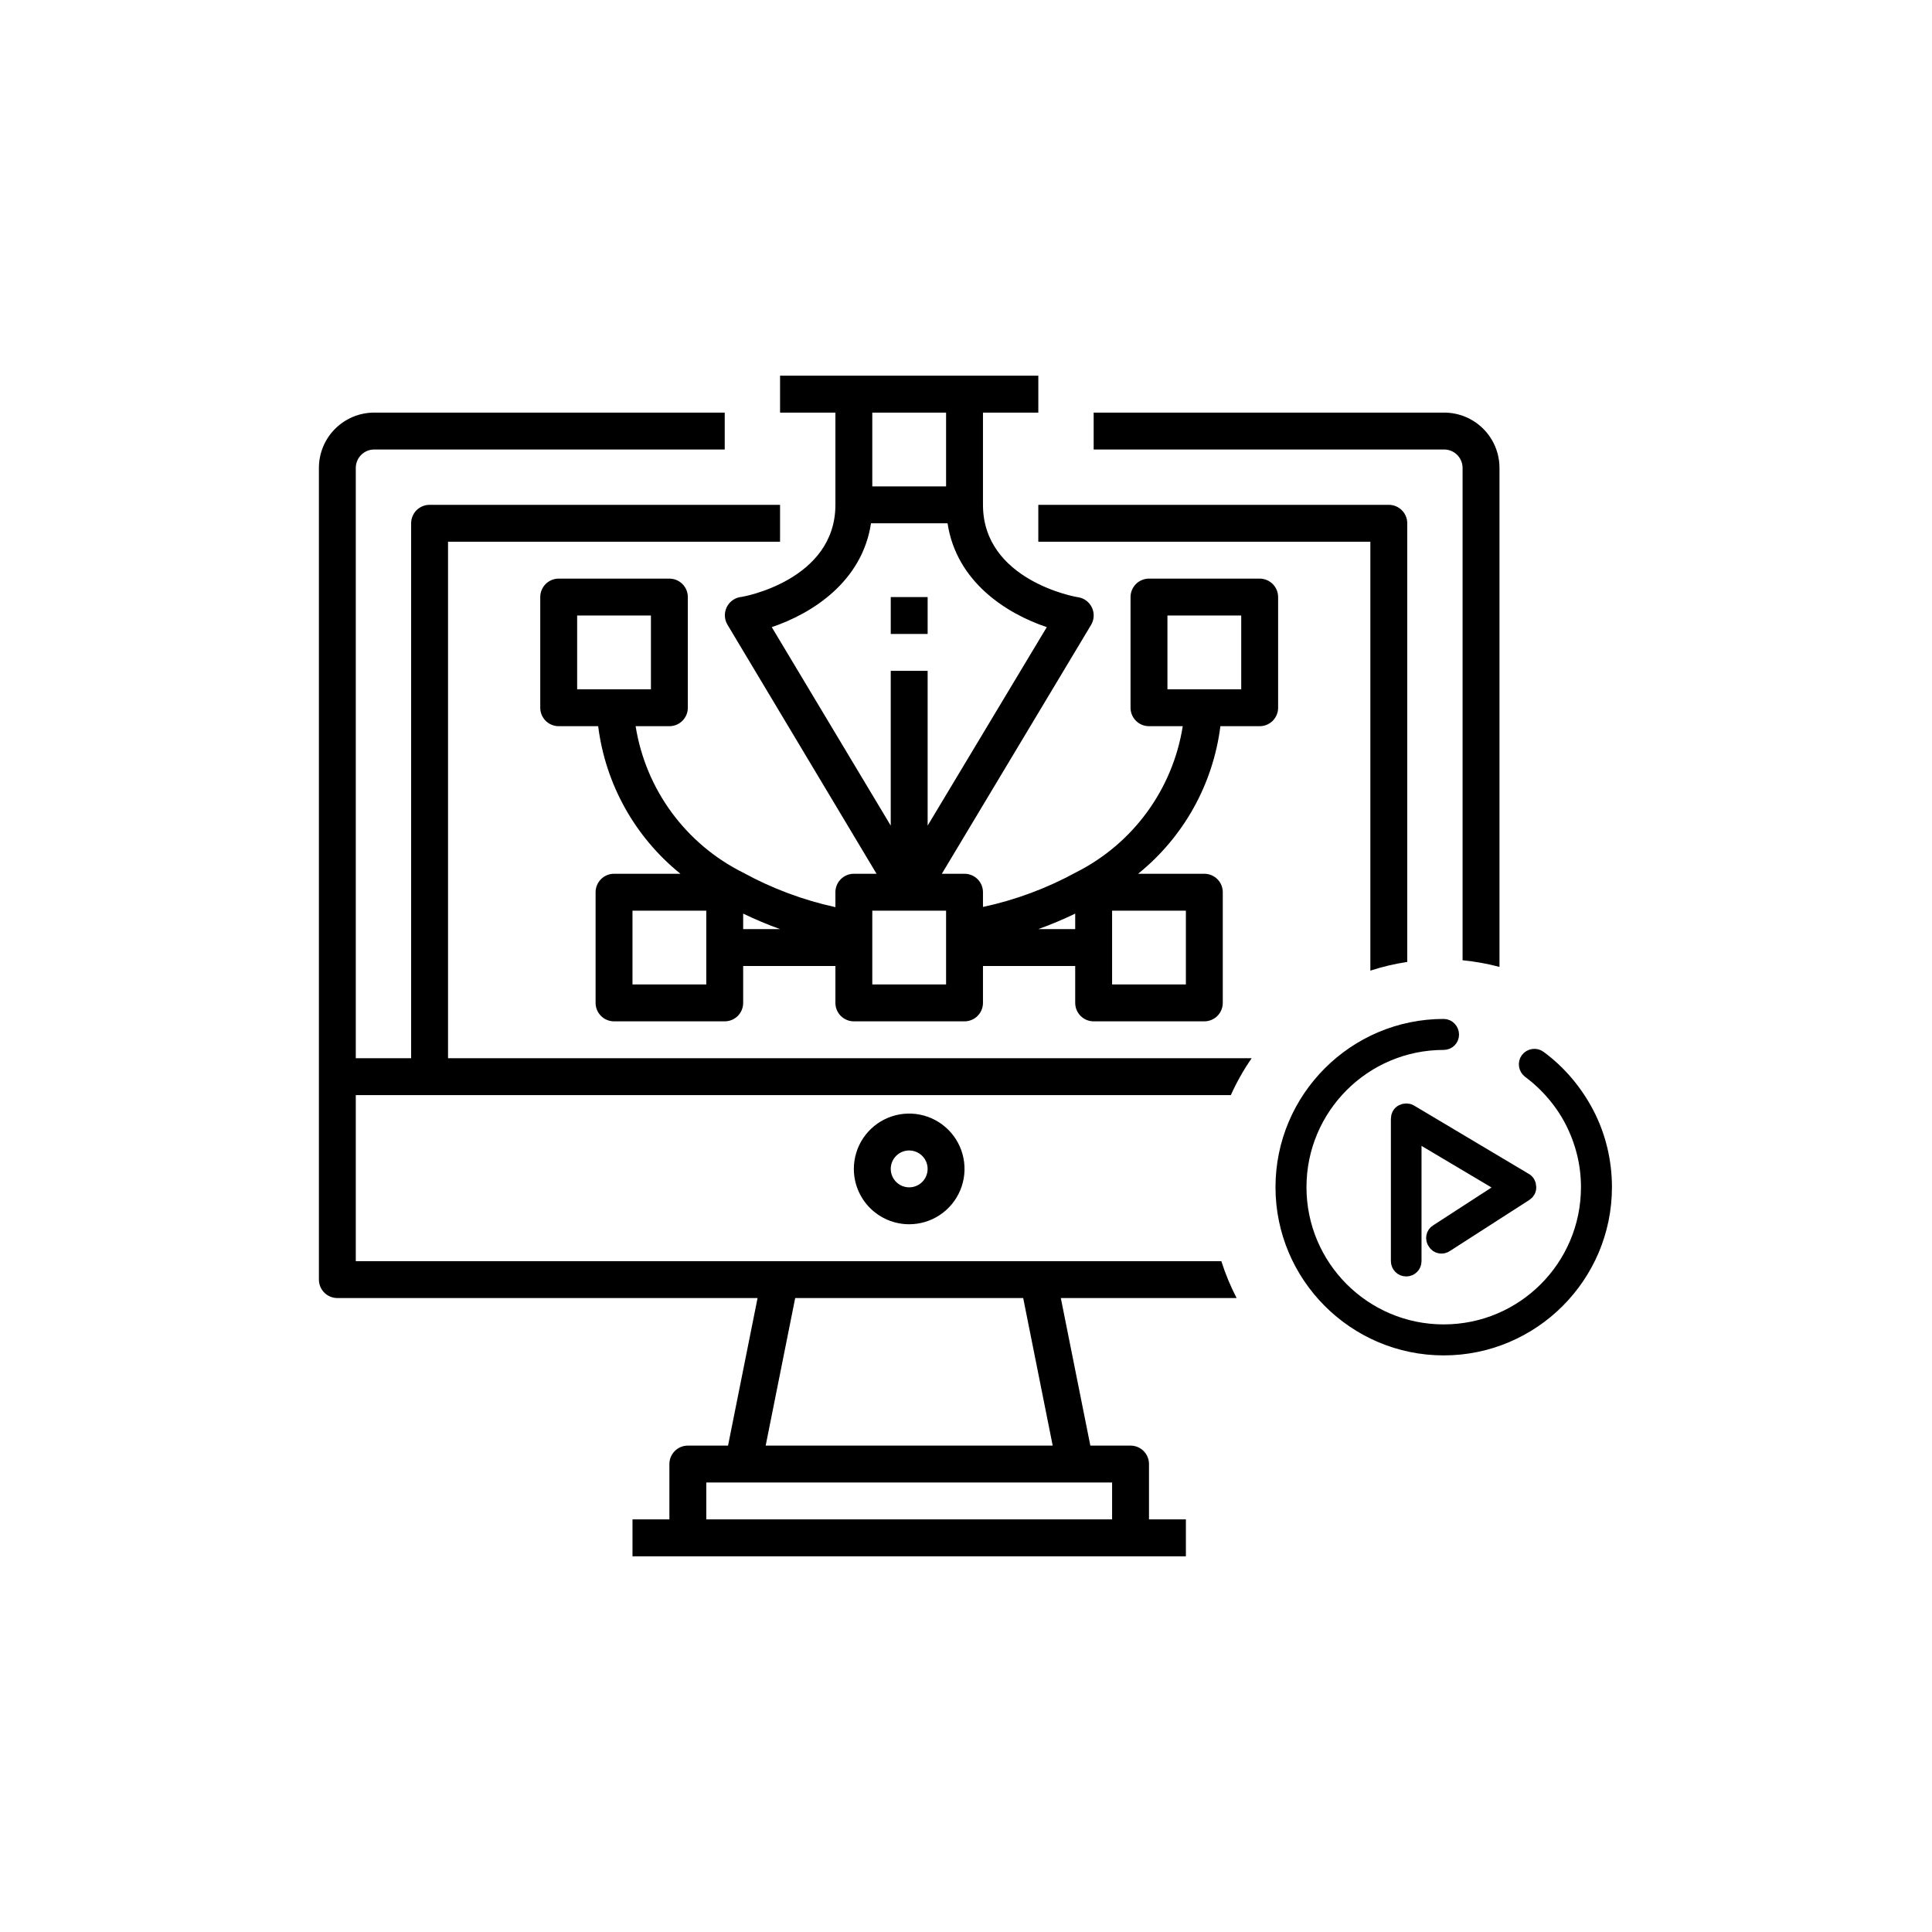 <?xml version="1.0" encoding="UTF-8" standalone="no"?>
<svg
   xmlns:dc="http://purl.org/dc/elements/1.1/"
   xmlns:cc="http://creativecommons.org/ns#"
   xmlns:rdf="http://www.w3.org/1999/02/22-rdf-syntax-ns#"
   xmlns:svg="http://www.w3.org/2000/svg"
   xmlns="http://www.w3.org/2000/svg"
   xmlns:sodipodi="http://sodipodi.sourceforge.net/DTD/sodipodi-0.dtd"
   xmlns:inkscape="http://www.inkscape.org/namespaces/inkscape"
   width="216"
   height="216"
   viewBox="0 0 216 216"
   fill="none"
   version="1.1"
   id="svg21"
   sodipodi:docname="emc-icon.svg"
   inkscape:version="0.92.4 (5da689c313, 2019-01-14)">
  <sodipodi:namedview
     pagecolor="#ffffff"
     bordercolor="#666666"
     borderopacity="1"
     objecttolerance="10"
     gridtolerance="10"
     guidetolerance="10"
     inkscape:pageopacity="0"
     inkscape:pageshadow="2"
     inkscape:window-width="1920"
     inkscape:window-height="1016"
     id="namedview23"
     showgrid="false"
     inkscape:zoom="4.3703704"
     inkscape:cx="167.79243"
     inkscape:cy="71.158251"
     inkscape:window-x="0"
     inkscape:window-y="27"
     inkscape:window-maximized="1"
     inkscape:current-layer="g14" />
  <g
     clip-path="url(#clip0)"
     id="g14">
    <path
       d="M41.841 46.129C40.2 46.129 38.627 46.781 37.466 47.941C36.306 49.101 35.654 50.675 35.654 52.315V143.059C35.654 143.33 35.707 143.598 35.811 143.848C35.914 144.099 36.066 144.326 36.258 144.518C36.449 144.71 36.676 144.862 36.926 144.965C37.177 145.069 37.445 145.123 37.716 145.123H84.697L81.396 161.621H76.9C76.353 161.621 75.829 161.838 75.443 162.225C75.056 162.611 74.839 163.135 74.839 163.682V169.871H70.714V173.996H132.584V169.871H128.459V163.682C128.459 163.411 128.406 163.143 128.302 162.893C128.198 162.643 128.046 162.415 127.855 162.224C127.663 162.032 127.435 161.881 127.185 161.777C126.935 161.674 126.667 161.62 126.396 161.621H121.902L118.601 145.123H138.257C137.569 143.8 136.996 142.419 136.546 140.998H39.777V122.436H137.608C138.257 120.993 139.037 119.612 139.938 118.311H50.091V60.565H87.211V56.44H48.027C47.756 56.44 47.488 56.494 47.238 56.598C46.988 56.702 46.76 56.853 46.569 57.045C46.377 57.237 46.226 57.464 46.122 57.715C46.019 57.965 45.965 58.233 45.966 58.504V118.311H39.777V52.315C39.777 52.044 39.831 51.776 39.934 51.526C40.038 51.276 40.19 51.049 40.382 50.857C40.574 50.666 40.801 50.514 41.051 50.41C41.302 50.307 41.57 50.254 41.841 50.254H81.025V46.129H41.841ZM122.273 46.129V50.254H161.457C162.004 50.254 162.528 50.471 162.915 50.858C163.301 51.245 163.518 51.769 163.519 52.315V107.358C164.912 107.494 166.291 107.743 167.644 108.102V52.315C167.644 50.675 166.992 49.101 165.832 47.941C164.672 46.781 163.098 46.129 161.457 46.129H122.273ZM116.084 56.44V60.565H153.207V108.518C154.553 108.081 155.933 107.756 157.332 107.545V58.504C157.333 58.233 157.279 57.965 157.176 57.714C157.072 57.464 156.92 57.236 156.728 57.044C156.537 56.853 156.309 56.701 156.059 56.597C155.808 56.493 155.54 56.44 155.269 56.44H116.084ZM88.904 145.123H114.394L117.693 161.621H85.603L88.904 145.123ZM78.964 165.746H120.209H124.334V169.871H78.964V165.746Z"
       fill="black"
       id="path2" />
    <path
       d="M101.648 136.873C102.872 136.873 104.068 136.51 105.086 135.83C106.103 135.15 106.896 134.184 107.364 133.053C107.833 131.923 107.955 130.679 107.717 129.479C107.478 128.278 106.889 127.176 106.023 126.311C105.158 125.445 104.056 124.856 102.855 124.618C101.655 124.379 100.411 124.501 99.281 124.97C98.15 125.438 97.184 126.231 96.504 127.248C95.824 128.266 95.461 129.462 95.461 130.686C95.461 131.498 95.621 132.303 95.932 133.053C96.243 133.804 96.699 134.486 97.273 135.061C97.848 135.635 98.53 136.091 99.281 136.402C100.031 136.713 100.836 136.873 101.648 136.873ZM101.648 128.623C102.056 128.623 102.455 128.744 102.794 128.971C103.133 129.197 103.398 129.52 103.554 129.896C103.71 130.273 103.751 130.688 103.671 131.088C103.591 131.488 103.395 131.855 103.107 132.144C102.818 132.432 102.451 132.629 102.051 132.708C101.651 132.788 101.236 132.747 100.859 132.591C100.482 132.435 100.16 132.171 99.934 131.831C99.707 131.492 99.586 131.094 99.586 130.686C99.586 130.415 99.639 130.147 99.743 129.896C99.847 129.646 99.999 129.419 100.19 129.227C100.382 129.036 100.609 128.884 100.859 128.78C101.109 128.677 101.378 128.623 101.648 128.623Z"
       fill="black"
       id="path4" />
    <path
       d="M93.399 56.441C93.399 64.855 83.087 66.753 82.757 66.753C82.426 66.809 82.114 66.945 81.848 67.149C81.582 67.353 81.369 67.619 81.229 67.924C81.089 68.229 81.025 68.563 81.043 68.898C81.062 69.233 81.162 69.558 81.334 69.846L97.998 97.688H95.461C95.19 97.688 94.922 97.741 94.672 97.845C94.422 97.949 94.194 98.1 94.003 98.292C93.811 98.484 93.659 98.711 93.556 98.961C93.452 99.211 93.399 99.48 93.399 99.75V101.421C89.795 100.635 86.322 99.336 83.087 97.564C79.924 95.989 77.183 93.681 75.091 90.833C73 87.985 71.619 84.679 71.064 81.189H74.838C75.108 81.189 75.377 81.136 75.627 81.032C75.877 80.928 76.104 80.777 76.296 80.585C76.487 80.394 76.639 80.166 76.743 79.916C76.847 79.666 76.9 79.398 76.9 79.127V66.753C76.9 66.206 76.683 65.681 76.296 65.294C75.909 64.908 75.385 64.69 74.838 64.69H62.464C61.916 64.69 61.392 64.908 61.005 65.294C60.618 65.681 60.401 66.206 60.401 66.753V79.127C60.401 79.398 60.454 79.666 60.558 79.916C60.662 80.166 60.814 80.394 61.005 80.585C61.197 80.777 61.424 80.928 61.674 81.032C61.924 81.136 62.193 81.189 62.464 81.189H66.877C67.69 87.673 70.988 93.587 76.075 97.688H68.65C68.38 97.688 68.112 97.741 67.861 97.845C67.611 97.948 67.384 98.1 67.192 98.292C67.001 98.484 66.849 98.711 66.745 98.961C66.641 99.211 66.588 99.48 66.588 99.75V112.124C66.588 112.671 66.805 113.196 67.192 113.583C67.579 113.969 68.104 114.187 68.65 114.187H81.025C81.572 114.187 82.096 113.969 82.483 113.583C82.87 113.196 83.087 112.671 83.087 112.124V108H93.399V112.124C93.399 112.671 93.616 113.196 94.003 113.583C94.39 113.969 94.914 114.187 95.461 114.187H107.835C108.382 114.187 108.907 113.969 109.293 113.583C109.68 113.196 109.898 112.671 109.898 112.124V108H120.209V112.124C120.209 112.671 120.427 113.196 120.813 113.583C121.2 113.969 121.725 114.187 122.272 114.187H134.646C135.193 114.187 135.717 113.969 136.104 113.583C136.491 113.196 136.708 112.671 136.708 112.124V99.75C136.708 99.48 136.655 99.211 136.551 98.961C136.448 98.711 136.296 98.484 136.104 98.292C135.913 98.1 135.685 97.949 135.435 97.845C135.185 97.741 134.917 97.688 134.646 97.688H127.242C132.329 93.587 135.627 87.673 136.44 81.189H140.833C141.104 81.189 141.372 81.136 141.622 81.032C141.872 80.928 142.1 80.777 142.291 80.585C142.483 80.394 142.635 80.166 142.738 79.916C142.842 79.666 142.895 79.398 142.895 79.127V66.753C142.895 66.206 142.678 65.681 142.291 65.294C141.904 64.908 141.38 64.69 140.833 64.69H128.459C127.912 64.69 127.387 64.908 127 65.294C126.614 65.681 126.396 66.206 126.396 66.753V79.127C126.396 79.398 126.45 79.666 126.553 79.916C126.657 80.166 126.809 80.394 127 80.585C127.192 80.777 127.419 80.928 127.669 81.032C127.92 81.136 128.188 81.189 128.459 81.189H132.233C131.685 84.654 130.322 87.94 128.257 90.776C126.192 93.612 123.483 95.917 120.354 97.502C117.075 99.3 113.553 100.613 109.898 101.4V99.75C109.898 99.48 109.844 99.211 109.741 98.961C109.637 98.711 109.485 98.484 109.294 98.292C109.102 98.1 108.875 97.949 108.624 97.845C108.374 97.741 108.106 97.688 107.835 97.688H105.299L121.983 69.867C122.155 69.579 122.255 69.254 122.273 68.919C122.292 68.584 122.228 68.249 122.088 67.945C121.948 67.64 121.735 67.374 121.469 67.17C121.203 66.966 120.891 66.829 120.56 66.773C120.209 66.751 109.898 64.855 109.898 56.441V46.129H116.085V42.004H87.212V46.129H93.399V56.441ZM66.588 77.064H64.526V68.815H72.775V77.064H66.588ZM78.962 110.062H70.713V101.813H78.962V110.062ZM83.087 103.875V102.143C84.431 102.792 85.807 103.37 87.212 103.875H83.087ZM130.521 77.064V68.815H138.77V77.064H130.521ZM124.334 101.813H132.583V110.062H124.334V101.813ZM120.209 102.142V103.875H116.085C117.489 103.37 118.866 102.792 120.209 102.142ZM105.773 101.813V110.062H97.523V101.813H105.773ZM97.523 46.129H105.773V54.379H97.523V46.129ZM97.379 58.503H105.938C106.928 65.061 112.537 68.609 117.033 70.114L103.711 92.305V75.002H99.586V92.305L86.284 70.114C90.759 68.609 96.389 65.061 97.379 58.503Z"
       fill="black"
       id="path6" />
    <path
       d="M103.711 66.753H99.587V70.877H103.711V66.753Z"
       fill="black"
       id="path8" />
    <path
       d="M177.24 124.574C175.973 122.16 174.192 120.023 171.976 118.4C171.66 118.163 171.185 118.242 170.947 118.559C170.71 118.875 170.789 119.35 171.106 119.588C173.124 121.091 174.786 123.03 175.934 125.247C177.121 127.582 177.754 130.075 177.754 132.726C177.754 141.749 170.433 149.07 161.41 149.07C152.387 149.07 145.066 141.749 145.066 132.726C145.066 123.703 152.387 116.382 161.41 116.382C161.806 116.382 162.122 116.065 162.122 115.67C162.122 115.274 161.806 114.918 161.41 114.918C151.596 114.918 143.602 122.912 143.602 132.726C143.602 142.541 151.596 150.535 161.41 150.535C171.224 150.535 179.218 142.541 179.218 132.726C179.218 129.877 178.545 127.067 177.24 124.574Z"
       fill="black"
       stroke="black"
       stroke-width="20"
       id="path10"
       style="fill:none;stroke-width:2;stroke-miterlimit:4;stroke-dasharray:none" />
    <path
       d="M156.859 124.455C156.622 124.574 156.503 124.811 156.503 125.088V140.997C156.503 141.393 156.82 141.709 157.216 141.709C157.611 141.709 157.928 141.393 157.928 140.997V126.355L168.652 132.726L160.777 137.831C160.421 138.029 160.342 138.504 160.579 138.82C160.777 139.177 161.252 139.256 161.569 139.018L170.433 133.32C170.631 133.201 170.789 132.963 170.75 132.686C170.75 132.449 170.631 132.212 170.394 132.093L157.572 124.455C157.374 124.336 157.097 124.336 156.859 124.455Z"
       id="path12"
       stroke-width="20"
       stroke="black"
       fill="black"
       style="fill:none;stroke-width:2;stroke-miterlimit:4;stroke-dasharray:none" />
  </g>
  <defs
     id="defs19">
    <clipPath
       id="clip0">
      <rect
         width="216"
         height="216"
         fill="white"
         id="rect16" />
    </clipPath>
  </defs>
</svg>

